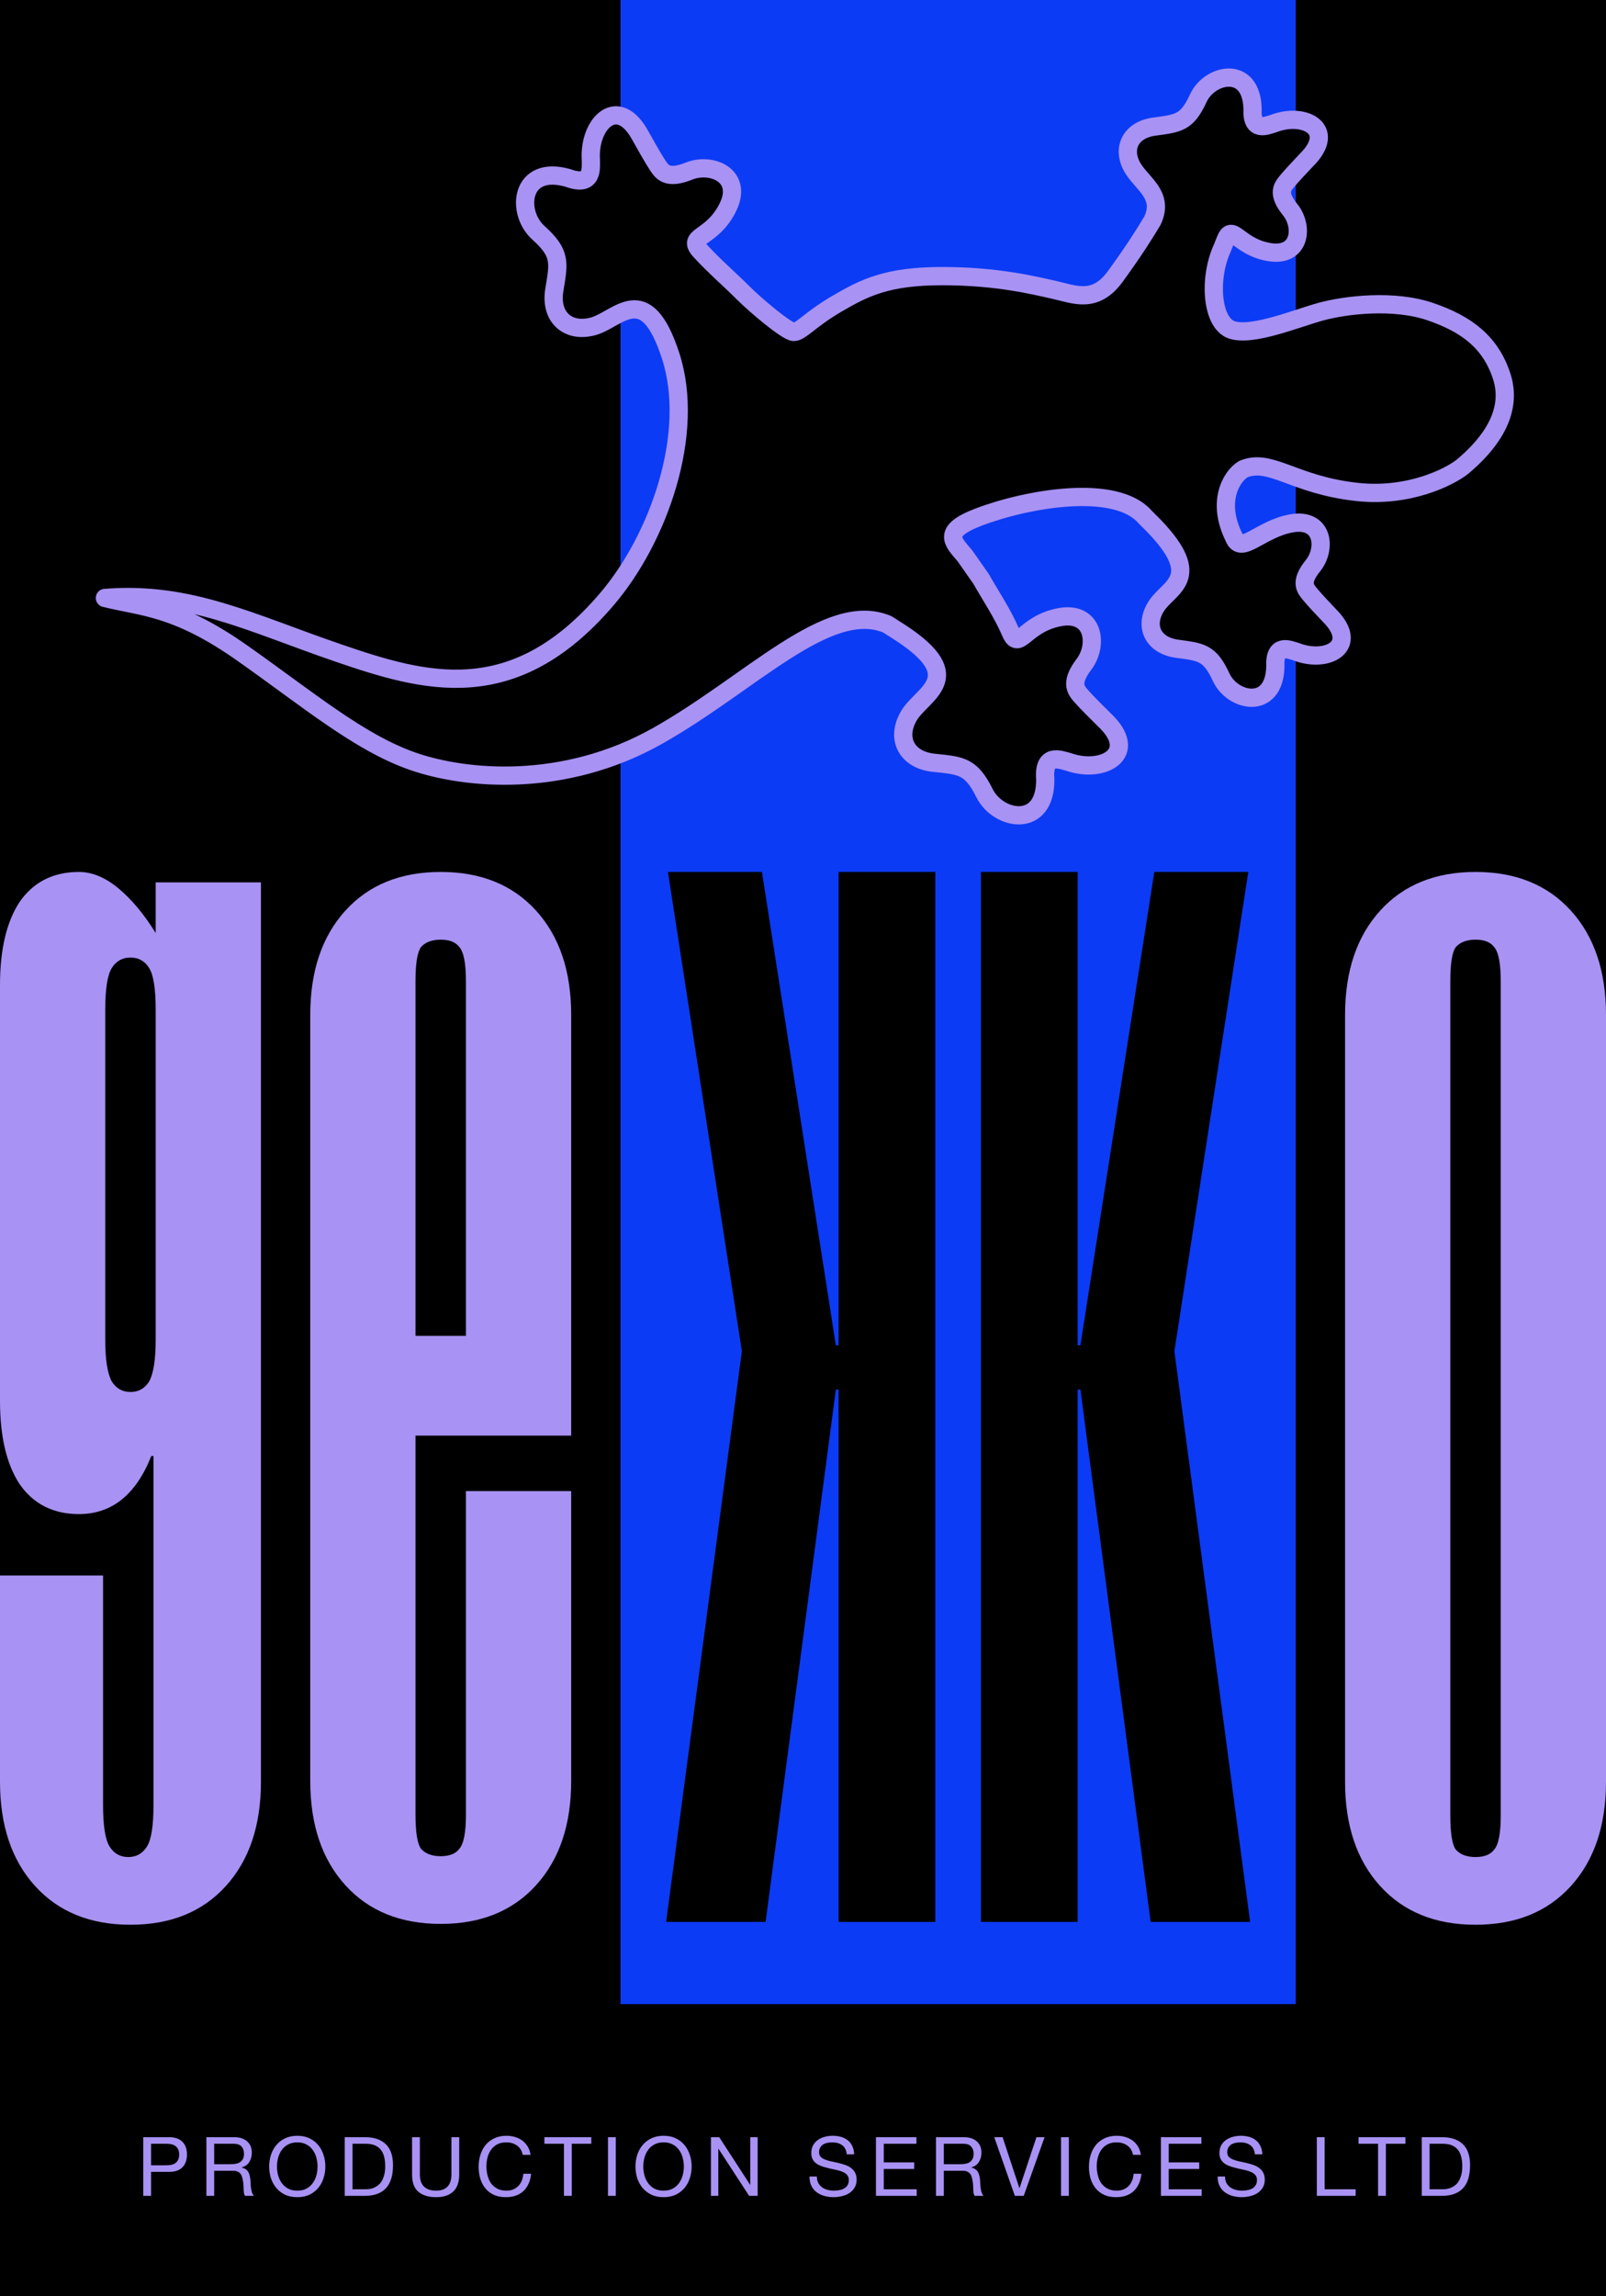 <svg width="352" height="503" viewBox="0 0 352 503" fill="none" xmlns="http://www.w3.org/2000/svg">
<rect width="352" height="503" fill="black"/>
<rect x="136" width="148" height="439" fill="#0C3BF5"/>
<path d="M352 222.314C352 212.746 349.437 205.135 344.31 199.481C339.184 193.827 332.215 191 323.404 191C314.593 191 307.624 193.827 302.498 199.481C297.371 205.135 294.808 212.746 294.808 222.314V390.302C294.808 399.871 297.371 407.482 302.498 413.136C307.624 418.79 314.593 421.617 323.404 421.617C332.215 421.617 339.184 418.79 344.31 413.136C349.437 407.482 352 399.871 352 390.302V222.314ZM328.931 397.65C328.931 401.564 328.45 404.065 327.489 405.152C326.688 406.24 325.326 406.783 323.404 406.783C321.482 406.783 320.04 406.24 319.078 405.152C318.277 404.065 317.877 401.564 317.877 397.65V214.967C317.877 211.052 318.277 208.552 319.078 207.464C320.04 206.377 321.482 205.833 323.404 205.833C325.326 205.833 326.688 206.377 327.489 207.464C328.45 208.552 328.931 211.052 328.931 214.967V397.65Z" fill="#A892F3"/>
<path d="M236.2 421V304.385H236.8L252.2 421H274L257.4 295.986L273.6 191H253L236.8 294.694H236.2V191H215V421H236.2Z" fill="black"/>
<path d="M183.8 421V304.385H183.2L167.8 421H146L162.6 295.986L146.4 191H167L183.2 294.694H183.8V191H205V421H183.8Z" fill="black"/>
<path d="M102.123 326.617V397.464C102.123 401.379 101.642 403.879 100.681 404.967C99.88 406.054 98.519 406.598 96.596 406.598C94.674 406.598 93.232 406.054 92.271 404.967C91.47 403.879 91.069 401.379 91.069 397.464V314.471H125.192V222.314C125.192 212.746 122.629 205.135 117.502 199.481C112.376 193.827 105.407 191 96.596 191C87.785 191 80.816 193.827 75.69 199.481C70.563 205.135 68 212.746 68 222.314V390.117C68 399.685 70.563 407.296 75.69 412.95C80.816 418.604 87.785 421.431 96.596 421.431C105.407 421.431 112.376 418.604 117.502 412.95C122.629 407.296 125.192 399.685 125.192 390.117V326.617H102.123ZM102.123 292.617H91.069V214.967C91.069 211.052 91.47 208.552 92.271 207.464C93.232 206.377 94.674 205.833 96.596 205.833C98.519 205.833 99.88 206.377 100.681 207.464C101.642 208.552 102.123 211.052 102.123 214.967V292.617Z" fill="#A892F3"/>
<path d="M33.114 474.304V469.588H36.462C37.434 469.588 38.142 469.792 38.586 470.2C39.042 470.596 39.27 471.178 39.27 471.946C39.27 472.714 39.042 473.302 38.586 473.71C38.142 474.118 37.434 474.316 36.462 474.304H33.114ZM31.404 468.148V481H33.114V475.744H37.038C38.334 475.756 39.312 475.426 39.972 474.754C40.644 474.082 40.98 473.146 40.98 471.946C40.98 470.746 40.644 469.816 39.972 469.156C39.312 468.484 38.334 468.148 37.038 468.148H31.404Z" fill="#A892F3"/>
<path d="M45.236 468.148V481H46.946V475.51H51.122C51.542 475.51 51.878 475.576 52.13 475.708C52.382 475.828 52.586 475.996 52.742 476.212C52.898 476.416 53.012 476.662 53.084 476.95C53.156 477.226 53.216 477.52 53.264 477.832C53.324 478.144 53.36 478.462 53.372 478.786C53.384 479.11 53.396 479.416 53.408 479.704C53.42 479.98 53.444 480.232 53.48 480.46C53.528 480.688 53.612 480.868 53.732 481H55.64C55.46 480.784 55.322 480.538 55.226 480.262C55.142 479.974 55.076 479.674 55.028 479.362C54.98 479.05 54.95 478.732 54.938 478.408C54.926 478.084 54.908 477.766 54.884 477.454C54.848 477.142 54.794 476.842 54.722 476.554C54.662 476.266 54.56 476.008 54.416 475.78C54.284 475.54 54.098 475.336 53.858 475.168C53.63 475 53.33 474.88 52.958 474.808V474.772C53.738 474.556 54.302 474.154 54.65 473.566C55.01 472.978 55.19 472.294 55.19 471.514C55.19 470.47 54.842 469.648 54.146 469.048C53.462 468.448 52.508 468.148 51.284 468.148H45.236ZM50.51 474.07H46.946V469.588H51.194C51.998 469.588 52.58 469.792 52.94 470.2C53.3 470.608 53.48 471.136 53.48 471.784C53.48 472.252 53.396 472.636 53.228 472.936C53.072 473.224 52.856 473.458 52.58 473.638C52.316 473.806 52.004 473.92 51.644 473.98C51.284 474.04 50.906 474.07 50.51 474.07Z" fill="#A892F3"/>
<path d="M60.708 474.574C60.708 473.926 60.792 473.29 60.96 472.666C61.128 472.03 61.392 471.46 61.752 470.956C62.112 470.452 62.574 470.05 63.138 469.75C63.702 469.438 64.374 469.282 65.154 469.282C65.934 469.282 66.606 469.438 67.17 469.75C67.734 470.05 68.196 470.452 68.556 470.956C68.916 471.46 69.18 472.03 69.348 472.666C69.516 473.29 69.6 473.926 69.6 474.574C69.6 475.222 69.516 475.864 69.348 476.5C69.18 477.124 68.916 477.688 68.556 478.192C68.196 478.696 67.734 479.104 67.17 479.416C66.606 479.716 65.934 479.866 65.154 479.866C64.374 479.866 63.702 479.716 63.138 479.416C62.574 479.104 62.112 478.696 61.752 478.192C61.392 477.688 61.128 477.124 60.96 476.5C60.792 475.864 60.708 475.222 60.708 474.574ZM58.998 474.574C58.998 475.45 59.124 476.296 59.376 477.112C59.64 477.916 60.03 478.63 60.546 479.254C61.062 479.878 61.704 480.376 62.472 480.748C63.24 481.108 64.134 481.288 65.154 481.288C66.174 481.288 67.068 481.108 67.836 480.748C68.604 480.376 69.246 479.878 69.762 479.254C70.278 478.63 70.662 477.916 70.914 477.112C71.178 476.296 71.31 475.45 71.31 474.574C71.31 473.698 71.178 472.858 70.914 472.054C70.662 471.238 70.278 470.518 69.762 469.894C69.246 469.27 68.604 468.772 67.836 468.4C67.068 468.028 66.174 467.842 65.154 467.842C64.134 467.842 63.24 468.028 62.472 468.4C61.704 468.772 61.062 469.27 60.546 469.894C60.03 470.518 59.64 471.238 59.376 472.054C59.124 472.858 58.998 473.698 58.998 474.574Z" fill="#A892F3"/>
<path d="M77.264 479.56V469.588H80.144C80.936 469.588 81.602 469.702 82.142 469.93C82.682 470.146 83.12 470.47 83.456 470.902C83.804 471.322 84.05 471.838 84.194 472.45C84.35 473.05 84.428 473.734 84.428 474.502C84.428 475.294 84.344 475.972 84.176 476.536C84.02 477.088 83.816 477.55 83.564 477.922C83.312 478.294 83.024 478.588 82.7 478.804C82.388 479.02 82.07 479.188 81.746 479.308C81.422 479.416 81.116 479.488 80.828 479.524C80.54 479.548 80.3 479.56 80.108 479.56H77.264ZM75.554 468.148V481H79.964C81.032 481 81.956 480.85 82.736 480.55C83.516 480.25 84.158 479.818 84.662 479.254C85.166 478.678 85.538 477.976 85.778 477.148C86.018 476.308 86.138 475.348 86.138 474.268C86.138 472.204 85.604 470.668 84.536 469.66C83.468 468.652 81.944 468.148 79.964 468.148H75.554Z" fill="#A892F3"/>
<path d="M100.648 476.356V468.148H98.938V476.356C98.938 477.508 98.65 478.384 98.074 478.984C97.51 479.572 96.682 479.866 95.59 479.866C94.438 479.866 93.556 479.572 92.944 478.984C92.332 478.384 92.026 477.508 92.026 476.356V468.148H90.316V476.356C90.316 478.072 90.778 479.326 91.702 480.118C92.638 480.898 93.934 481.288 95.59 481.288C97.21 481.288 98.458 480.88 99.334 480.064C100.21 479.236 100.648 478 100.648 476.356Z" fill="#A892F3"/>
<path d="M114.574 472.018H116.284C116.188 471.334 115.984 470.734 115.672 470.218C115.36 469.69 114.97 469.252 114.502 468.904C114.034 468.556 113.5 468.292 112.9 468.112C112.3 467.932 111.664 467.842 110.992 467.842C110.008 467.842 109.132 468.022 108.364 468.382C107.608 468.73 106.972 469.21 106.456 469.822C105.952 470.434 105.568 471.154 105.304 471.982C105.04 472.798 104.908 473.674 104.908 474.61C104.908 475.546 105.028 476.422 105.268 477.238C105.52 478.054 105.892 478.762 106.384 479.362C106.876 479.962 107.494 480.436 108.238 480.784C108.982 481.12 109.852 481.288 110.848 481.288C112.492 481.288 113.788 480.838 114.736 479.938C115.684 479.038 116.242 477.778 116.41 476.158H114.7C114.664 476.686 114.556 477.178 114.376 477.634C114.196 478.09 113.944 478.486 113.62 478.822C113.308 479.146 112.93 479.404 112.486 479.596C112.054 479.776 111.556 479.866 110.992 479.866C110.224 479.866 109.564 479.722 109.012 479.434C108.46 479.146 108.004 478.762 107.644 478.282C107.296 477.79 107.038 477.22 106.87 476.572C106.702 475.912 106.618 475.216 106.618 474.484C106.618 473.812 106.702 473.164 106.87 472.54C107.038 471.916 107.296 471.364 107.644 470.884C108.004 470.392 108.454 470.002 108.994 469.714C109.546 469.426 110.206 469.282 110.974 469.282C111.874 469.282 112.648 469.51 113.296 469.966C113.956 470.422 114.382 471.106 114.574 472.018Z" fill="#A892F3"/>
<path d="M123.604 469.588V481H125.314V469.588H129.598V468.148H119.32V469.588H123.604Z" fill="#A892F3"/>
<path d="M133.256 468.148V481H134.966V468.148H133.256Z" fill="#A892F3"/>
<path d="M140.992 474.574C140.992 473.926 141.076 473.29 141.244 472.666C141.412 472.03 141.676 471.46 142.036 470.956C142.396 470.452 142.858 470.05 143.422 469.75C143.986 469.438 144.658 469.282 145.438 469.282C146.218 469.282 146.89 469.438 147.454 469.75C148.018 470.05 148.48 470.452 148.84 470.956C149.2 471.46 149.464 472.03 149.632 472.666C149.8 473.29 149.884 473.926 149.884 474.574C149.884 475.222 149.8 475.864 149.632 476.5C149.464 477.124 149.2 477.688 148.84 478.192C148.48 478.696 148.018 479.104 147.454 479.416C146.89 479.716 146.218 479.866 145.438 479.866C144.658 479.866 143.986 479.716 143.422 479.416C142.858 479.104 142.396 478.696 142.036 478.192C141.676 477.688 141.412 477.124 141.244 476.5C141.076 475.864 140.992 475.222 140.992 474.574ZM139.282 474.574C139.282 475.45 139.408 476.296 139.66 477.112C139.924 477.916 140.314 478.63 140.83 479.254C141.346 479.878 141.988 480.376 142.756 480.748C143.524 481.108 144.418 481.288 145.438 481.288C146.458 481.288 147.352 481.108 148.12 480.748C148.888 480.376 149.53 479.878 150.046 479.254C150.562 478.63 150.946 477.916 151.198 477.112C151.462 476.296 151.594 475.45 151.594 474.574C151.594 473.698 151.462 472.858 151.198 472.054C150.946 471.238 150.562 470.518 150.046 469.894C149.53 469.27 148.888 468.772 148.12 468.4C147.352 468.028 146.458 467.842 145.438 467.842C144.418 467.842 143.524 468.028 142.756 468.4C141.988 468.772 141.346 469.27 140.83 469.894C140.314 470.518 139.924 471.238 139.66 472.054C139.408 472.858 139.282 473.698 139.282 474.574Z" fill="#A892F3"/>
<path d="M155.82 468.148V481H157.44V470.686H157.476L164.19 481H166.062V468.148H164.442V478.57H164.406L157.638 468.148H155.82Z" fill="#A892F3"/>
<path d="M185.592 471.91H187.212C187.188 471.202 187.05 470.596 186.798 470.092C186.558 469.576 186.222 469.15 185.79 468.814C185.37 468.478 184.878 468.232 184.314 468.076C183.75 467.92 183.138 467.842 182.478 467.842C181.89 467.842 181.314 467.92 180.75 468.076C180.198 468.22 179.7 468.448 179.256 468.76C178.824 469.06 178.476 469.45 178.212 469.93C177.948 470.398 177.816 470.956 177.816 471.604C177.816 472.192 177.93 472.684 178.158 473.08C178.398 473.464 178.71 473.782 179.094 474.034C179.49 474.274 179.934 474.472 180.426 474.628C180.918 474.772 181.416 474.904 181.92 475.024C182.436 475.132 182.94 475.24 183.432 475.348C183.924 475.456 184.362 475.6 184.746 475.78C185.142 475.948 185.454 476.17 185.682 476.446C185.922 476.722 186.042 477.082 186.042 477.526C186.042 477.994 185.946 478.378 185.754 478.678C185.562 478.978 185.31 479.218 184.998 479.398C184.686 479.566 184.332 479.686 183.936 479.758C183.552 479.83 183.168 479.866 182.784 479.866C182.304 479.866 181.836 479.806 181.38 479.686C180.924 479.566 180.522 479.38 180.174 479.128C179.838 478.876 179.562 478.558 179.346 478.174C179.142 477.778 179.04 477.31 179.04 476.77H177.42C177.42 477.55 177.558 478.228 177.834 478.804C178.122 479.368 178.506 479.836 178.986 480.208C179.478 480.568 180.042 480.838 180.678 481.018C181.326 481.198 182.01 481.288 182.73 481.288C183.318 481.288 183.906 481.216 184.494 481.072C185.094 480.94 185.634 480.724 186.114 480.424C186.594 480.112 186.984 479.716 187.284 479.236C187.596 478.744 187.752 478.156 187.752 477.472C187.752 476.836 187.632 476.308 187.392 475.888C187.164 475.468 186.852 475.12 186.456 474.844C186.072 474.568 185.634 474.352 185.142 474.196C184.65 474.028 184.146 473.884 183.63 473.764C183.126 473.644 182.628 473.536 182.136 473.44C181.644 473.332 181.2 473.2 180.804 473.044C180.42 472.888 180.108 472.69 179.868 472.45C179.64 472.198 179.526 471.874 179.526 471.478C179.526 471.058 179.604 470.71 179.76 470.434C179.928 470.146 180.144 469.918 180.408 469.75C180.684 469.582 180.996 469.462 181.344 469.39C181.692 469.318 182.046 469.282 182.406 469.282C183.294 469.282 184.02 469.492 184.584 469.912C185.16 470.32 185.496 470.986 185.592 471.91Z" fill="#A892F3"/>
<path d="M191.99 468.148V481H200.918V479.56H193.7V475.114H200.378V473.674H193.7V469.588H200.864V468.148H191.99Z" fill="#A892F3"/>
<path d="M205.154 468.148V481H206.864V475.51H211.04C211.46 475.51 211.796 475.576 212.048 475.708C212.3 475.828 212.504 475.996 212.66 476.212C212.816 476.416 212.93 476.662 213.002 476.95C213.074 477.226 213.134 477.52 213.182 477.832C213.242 478.144 213.278 478.462 213.29 478.786C213.302 479.11 213.314 479.416 213.326 479.704C213.338 479.98 213.362 480.232 213.398 480.46C213.446 480.688 213.53 480.868 213.65 481H215.558C215.378 480.784 215.24 480.538 215.144 480.262C215.06 479.974 214.994 479.674 214.946 479.362C214.898 479.05 214.868 478.732 214.856 478.408C214.844 478.084 214.826 477.766 214.802 477.454C214.766 477.142 214.712 476.842 214.64 476.554C214.58 476.266 214.478 476.008 214.334 475.78C214.202 475.54 214.016 475.336 213.776 475.168C213.548 475 213.248 474.88 212.876 474.808V474.772C213.656 474.556 214.22 474.154 214.568 473.566C214.928 472.978 215.108 472.294 215.108 471.514C215.108 470.47 214.76 469.648 214.064 469.048C213.38 468.448 212.426 468.148 211.202 468.148H205.154ZM210.428 474.07H206.864V469.588H211.112C211.916 469.588 212.498 469.792 212.858 470.2C213.218 470.608 213.398 471.136 213.398 471.784C213.398 472.252 213.314 472.636 213.146 472.936C212.99 473.224 212.774 473.458 212.498 473.638C212.234 473.806 211.922 473.92 211.562 473.98C211.202 474.04 210.824 474.07 210.428 474.07Z" fill="#A892F3"/>
<path d="M224.378 481L228.95 468.148H227.168L223.46 479.29H223.424L219.752 468.148H217.916L222.434 481H224.378Z" fill="#A892F3"/>
<path d="M232.556 468.148V481H234.266V468.148H232.556Z" fill="#A892F3"/>
<path d="M248.338 472.018H250.048C249.952 471.334 249.748 470.734 249.436 470.218C249.124 469.69 248.734 469.252 248.266 468.904C247.798 468.556 247.264 468.292 246.664 468.112C246.064 467.932 245.428 467.842 244.756 467.842C243.772 467.842 242.896 468.022 242.128 468.382C241.372 468.73 240.736 469.21 240.22 469.822C239.716 470.434 239.332 471.154 239.068 471.982C238.804 472.798 238.672 473.674 238.672 474.61C238.672 475.546 238.792 476.422 239.032 477.238C239.284 478.054 239.656 478.762 240.148 479.362C240.64 479.962 241.258 480.436 242.002 480.784C242.746 481.12 243.616 481.288 244.612 481.288C246.256 481.288 247.552 480.838 248.5 479.938C249.448 479.038 250.006 477.778 250.174 476.158H248.464C248.428 476.686 248.32 477.178 248.14 477.634C247.96 478.09 247.708 478.486 247.384 478.822C247.072 479.146 246.694 479.404 246.25 479.596C245.818 479.776 245.32 479.866 244.756 479.866C243.988 479.866 243.328 479.722 242.776 479.434C242.224 479.146 241.768 478.762 241.408 478.282C241.06 477.79 240.802 477.22 240.634 476.572C240.466 475.912 240.382 475.216 240.382 474.484C240.382 473.812 240.466 473.164 240.634 472.54C240.802 471.916 241.06 471.364 241.408 470.884C241.768 470.392 242.218 470.002 242.758 469.714C243.31 469.426 243.97 469.282 244.738 469.282C245.638 469.282 246.412 469.51 247.06 469.966C247.72 470.422 248.146 471.106 248.338 472.018Z" fill="#A892F3"/>
<path d="M254.452 468.148V481H263.38V479.56H256.162V475.114H262.84V473.674H256.162V469.588H263.326V468.148H254.452Z" fill="#A892F3"/>
<path d="M275.05 471.91H276.67C276.646 471.202 276.508 470.596 276.256 470.092C276.016 469.576 275.68 469.15 275.248 468.814C274.828 468.478 274.336 468.232 273.772 468.076C273.208 467.92 272.596 467.842 271.936 467.842C271.348 467.842 270.772 467.92 270.208 468.076C269.656 468.22 269.158 468.448 268.714 468.76C268.282 469.06 267.934 469.45 267.67 469.93C267.406 470.398 267.274 470.956 267.274 471.604C267.274 472.192 267.388 472.684 267.616 473.08C267.856 473.464 268.168 473.782 268.552 474.034C268.948 474.274 269.392 474.472 269.884 474.628C270.376 474.772 270.874 474.904 271.378 475.024C271.894 475.132 272.398 475.24 272.89 475.348C273.382 475.456 273.82 475.6 274.204 475.78C274.6 475.948 274.912 476.17 275.14 476.446C275.38 476.722 275.5 477.082 275.5 477.526C275.5 477.994 275.404 478.378 275.212 478.678C275.02 478.978 274.768 479.218 274.456 479.398C274.144 479.566 273.79 479.686 273.394 479.758C273.01 479.83 272.626 479.866 272.242 479.866C271.762 479.866 271.294 479.806 270.838 479.686C270.382 479.566 269.98 479.38 269.632 479.128C269.296 478.876 269.02 478.558 268.804 478.174C268.6 477.778 268.498 477.31 268.498 476.77H266.878C266.878 477.55 267.016 478.228 267.292 478.804C267.58 479.368 267.964 479.836 268.444 480.208C268.936 480.568 269.5 480.838 270.136 481.018C270.784 481.198 271.468 481.288 272.188 481.288C272.776 481.288 273.364 481.216 273.952 481.072C274.552 480.94 275.092 480.724 275.572 480.424C276.052 480.112 276.442 479.716 276.742 479.236C277.054 478.744 277.21 478.156 277.21 477.472C277.21 476.836 277.09 476.308 276.85 475.888C276.622 475.468 276.31 475.12 275.914 474.844C275.53 474.568 275.092 474.352 274.6 474.196C274.108 474.028 273.604 473.884 273.088 473.764C272.584 473.644 272.086 473.536 271.594 473.44C271.102 473.332 270.658 473.2 270.262 473.044C269.878 472.888 269.566 472.69 269.326 472.45C269.098 472.198 268.984 471.874 268.984 471.478C268.984 471.058 269.062 470.71 269.218 470.434C269.386 470.146 269.602 469.918 269.866 469.75C270.142 469.582 270.454 469.462 270.802 469.39C271.15 469.318 271.504 469.282 271.864 469.282C272.752 469.282 273.478 469.492 274.042 469.912C274.618 470.32 274.954 470.986 275.05 471.91Z" fill="#A892F3"/>
<path d="M288.618 468.148V481H297.132V479.56H290.328V468.148H288.618Z" fill="#A892F3"/>
<path d="M302.043 469.588V481H303.753V469.588H308.037V468.148H297.759V469.588H302.043Z" fill="#A892F3"/>
<path d="M313.333 479.56V469.588H316.213C317.005 469.588 317.671 469.702 318.211 469.93C318.751 470.146 319.189 470.47 319.525 470.902C319.873 471.322 320.119 471.838 320.263 472.45C320.419 473.05 320.497 473.734 320.497 474.502C320.497 475.294 320.413 475.972 320.245 476.536C320.089 477.088 319.885 477.55 319.633 477.922C319.381 478.294 319.093 478.588 318.769 478.804C318.457 479.02 318.139 479.188 317.815 479.308C317.491 479.416 317.185 479.488 316.897 479.524C316.609 479.548 316.369 479.56 316.177 479.56H313.333ZM311.623 468.148V481H316.033C317.101 481 318.025 480.85 318.805 480.55C319.585 480.25 320.227 479.818 320.731 479.254C321.235 478.678 321.607 477.976 321.847 477.148C322.087 476.308 322.207 475.348 322.207 474.268C322.207 472.204 321.673 470.668 320.605 469.66C319.537 468.652 318.013 468.148 316.033 468.148H311.623Z" fill="#A892F3"/>
<g filter="url(#filter0_d_3_65)">
<path d="M74 138.984C55 132.468 41.5 125.484 23 126.984C31 129 38.505 128.797 53 138.984C67.495 149.172 78.694 158.661 90.5 162.767C102 166.767 123.5 168.767 144 157.267C164.5 145.767 181.5 127.267 194.5 132.767L197.456 134.659C212.391 144.468 202.123 147.868 199.219 152.774C196.315 157.68 198.63 162.464 204.68 163.09C210.731 163.716 212.792 163.764 215.806 169.778C218.82 175.791 229.209 177.61 229.099 166.69C228.628 160.857 232.353 162.399 234.281 162.929C241.863 165.531 249.853 160.986 242.018 153.647C240.792 152.446 238.105 149.772 237.16 148.682C235.978 147.321 234.315 145.826 237.568 141.535C240.822 137.244 239.784 129.699 232.107 131.219C224.43 132.739 223.352 138.825 221.5 134.487C219.744 130.375 217.098 126.455 215 122.767L211.5 117.767C209 114.767 206.1 112.467 214.5 109.267C225 105.267 244.5 101.767 251 109.267L253 111.267C264 122.767 256.143 124.528 253.426 128.797C250.71 133.065 252.626 137.375 257.975 138.104C263.324 138.832 265.151 138.933 267.652 144.354C270.154 149.775 279.317 151.685 279.532 141.996C279.282 136.808 282.541 138.283 284.237 138.808C290.887 141.333 298.104 137.53 291.364 130.796C290.312 129.696 288.005 127.247 287.198 126.253C286.189 125.012 284.756 123.639 287.765 119.925C290.773 116.212 290.069 109.49 283.216 110.619C276.362 111.747 272.019 117.668 270.5 113.767C266.5 105.767 270 100.267 272.5 98.767C278.5 96.267 283.5 102.267 297.5 103.767C308.7 104.967 317.5 100.6 320.5 98.267C329.42 90.799 330.939 84.02 329.162 78.5C326.747 71 321.5 67 313.5 64.267C305.5 61.534 295 62.767 289.5 64.267C284.305 65.684 274.5 69.767 270 68.267C265.5 66.767 264.89 56.878 267.89 50.378C268.132 49.786 268.365 49.202 268.586 48.633C270.105 44.732 271.362 50.095 278.216 51.224C285.069 52.352 285.773 45.63 282.765 41.917C279.756 38.203 281.189 36.831 282.198 35.589C283.005 34.595 285.312 32.146 286.364 31.046C293.104 24.312 285.887 20.509 279.237 23.034C277.541 23.56 274.282 25.034 274.532 19.846C274.317 10.157 265.154 12.068 262.652 17.488C260.151 22.909 258.324 23.01 252.975 23.739C247.626 24.467 245.71 28.777 248.426 33.046C250.549 36.381 255.201 38.914 252.563 44.395L252.5 44.484C251 46.984 249 50.267 244.5 56.484C240.025 62.667 235.5 60.484 231 59.484C226.5 58.484 218.5 56.484 206.5 56.484C194.5 56.484 189.5 59 183.5 62.5C177.5 66 175.5 68.717 174 68.717C172.5 68.717 165.55 62.816 163 60.267C160 57.267 156.5 54.267 153.5 50.984C150.318 47.502 156 48.484 159.5 41.484C163 34.484 156 31.484 151 33.484C146 35.484 145 33.484 144 31.984C143.2 30.784 141.333 27.484 140.5 25.984C135.5 16.484 129 22.984 129.5 30.984C129.5 32.984 130 36.984 124.5 34.984C114 31.984 113 42.484 118 46.984C123 51.484 122.5 53.484 121.5 59.484C120.5 65.484 124.5 68.984 130 67.484C135.5 65.984 141.5 56.984 147 73.984C152.5 90.984 144.361 113.966 133 127.267C112.5 151.267 93 145.5 74 138.984Z" fill="black"/>
<path d="M74 138.984C55 132.468 41.5 125.484 23 126.984C31 129 38.505 128.797 53 138.984C67.495 149.172 78.694 158.661 90.5 162.767C102 166.767 123.5 168.767 144 157.267C164.5 145.767 181.5 127.267 194.5 132.767L197.456 134.659C212.391 144.468 202.123 147.868 199.219 152.774C196.315 157.68 198.63 162.464 204.68 163.09C210.731 163.716 212.792 163.764 215.806 169.778C218.82 175.791 229.209 177.61 229.099 166.69C228.628 160.857 232.353 162.399 234.281 162.929C241.863 165.531 249.853 160.986 242.018 153.647C240.792 152.446 238.105 149.772 237.16 148.682C235.978 147.321 234.315 145.826 237.568 141.535C240.822 137.244 239.784 129.699 232.107 131.219C224.43 132.739 223.352 138.825 221.5 134.487C219.744 130.375 217.098 126.455 215 122.767L211.5 117.767C209 114.767 206.1 112.467 214.5 109.267C225 105.267 244.5 101.767 251 109.267L253 111.267C264 122.767 256.143 124.528 253.426 128.797C250.71 133.065 252.626 137.375 257.975 138.104C263.324 138.832 265.151 138.933 267.652 144.354C270.154 149.775 279.317 151.685 279.532 141.996C279.282 136.808 282.541 138.283 284.237 138.808C290.887 141.333 298.104 137.53 291.364 130.796C290.312 129.696 288.005 127.247 287.198 126.253C286.189 125.012 284.756 123.639 287.765 119.925C290.773 116.212 290.069 109.49 283.216 110.619C276.362 111.747 272.019 117.668 270.5 113.767C266.5 105.767 270 100.267 272.5 98.767C278.5 96.267 283.5 102.267 297.5 103.767C308.7 104.967 317.5 100.6 320.5 98.267C329.42 90.799 330.939 84.02 329.162 78.5C326.747 71 321.5 67 313.5 64.267C305.5 61.534 295 62.767 289.5 64.267C284.305 65.684 274.5 69.767 270 68.267C265.5 66.767 264.89 56.878 267.89 50.378C268.132 49.786 268.365 49.202 268.586 48.633C270.105 44.732 271.362 50.095 278.216 51.224C285.069 52.352 285.773 45.63 282.765 41.917C279.756 38.203 281.189 36.831 282.198 35.589C283.005 34.595 285.312 32.146 286.364 31.046C293.104 24.312 285.887 20.509 279.237 23.034C277.541 23.56 274.282 25.034 274.532 19.846C274.317 10.157 265.154 12.068 262.652 17.488C260.151 22.909 258.324 23.01 252.975 23.739C247.626 24.467 245.71 28.777 248.426 33.046C250.549 36.381 255.201 38.914 252.563 44.395L252.5 44.484C251 46.984 249 50.267 244.5 56.484C240.025 62.667 235.5 60.484 231 59.484C226.5 58.484 218.5 56.484 206.5 56.484C194.5 56.484 189.5 59 183.5 62.5C177.5 66 175.5 68.717 174 68.717C172.5 68.717 165.55 62.816 163 60.267C160 57.267 156.5 54.267 153.5 50.984C150.318 47.502 156 48.484 159.5 41.484C163 34.484 156 31.484 151 33.484C146 35.484 145 33.484 144 31.984C143.2 30.784 141.333 27.484 140.5 25.984C135.5 16.484 129 22.984 129.5 30.984C129.5 32.984 130 36.984 124.5 34.984C114 31.984 113 42.484 118 46.984C123 51.484 122.5 53.484 121.5 59.484C120.5 65.484 124.5 68.984 130 67.484C135.5 65.984 141.5 56.984 147 73.984C152.5 90.984 144.361 113.966 133 127.267C112.5 151.267 93 145.5 74 138.984Z" stroke="#A892F3" stroke-width="4" stroke-linejoin="round"/>
</g>
<path d="M23.069 221.164C23.069 216.598 23.55 213.553 24.511 212.031C25.472 210.509 26.834 209.748 28.596 209.748C30.358 209.748 31.72 210.509 32.681 212.031C33.642 213.553 34.123 216.598 34.123 221.164V293.498C34.123 297.847 33.642 300.891 32.681 302.631C31.72 304.153 30.358 304.914 28.596 304.914C26.834 304.914 25.472 304.153 24.511 302.631C23.55 300.891 23.069 297.847 23.069 293.498V221.164ZM57.192 193.283H34.123V204.374C31.56 200.242 28.836 196.98 25.953 194.588C23.069 192.196 20.185 191 17.302 191C11.695 191 7.369 193.175 4.325 197.524C1.442 201.873 0 207.962 0 215.79V306.871C0 314.7 1.442 320.789 4.325 325.138C7.369 329.487 11.695 331.662 17.302 331.662C24.511 331.662 29.798 327.421 33.162 318.94H33.642V395.367C33.642 399.933 33.162 402.978 32.201 404.5C31.239 406.022 29.878 406.783 28.115 406.783C26.353 406.783 24.991 406.022 24.03 404.5C23.069 402.978 22.588 399.933 22.588 395.367V345.117H0V390.302C0 399.871 2.563 407.482 7.69 413.136C12.816 418.79 19.785 421.617 28.596 421.617C37.407 421.617 44.376 418.79 49.502 413.136C54.629 407.482 57.192 399.871 57.192 390.302V193.283Z" fill="#A892F3"/>
<defs>
<filter id="filter0_d_3_65" x="17" y="11" width="318.815" height="173.593" filterUnits="userSpaceOnUse" color-interpolation-filters="sRGB">
<feFlood flood-opacity="0" result="BackgroundImageFix"/>
<feColorMatrix in="SourceAlpha" type="matrix" values="0 0 0 0 0 0 0 0 0 0 0 0 0 0 0 0 0 0 127 0" result="hardAlpha"/>
<feOffset dy="4"/>
<feGaussianBlur stdDeviation="2"/>
<feComposite in2="hardAlpha" operator="out"/>
<feColorMatrix type="matrix" values="0 0 0 0 0.255 0 0 0 0 0.17 0 0 0 0 0.546 0 0 0 0.5 0"/>
<feBlend mode="normal" in2="BackgroundImageFix" result="effect1_dropShadow_3_65"/>
<feBlend mode="normal" in="SourceGraphic" in2="effect1_dropShadow_3_65" result="shape"/>
</filter>
</defs>
</svg>
